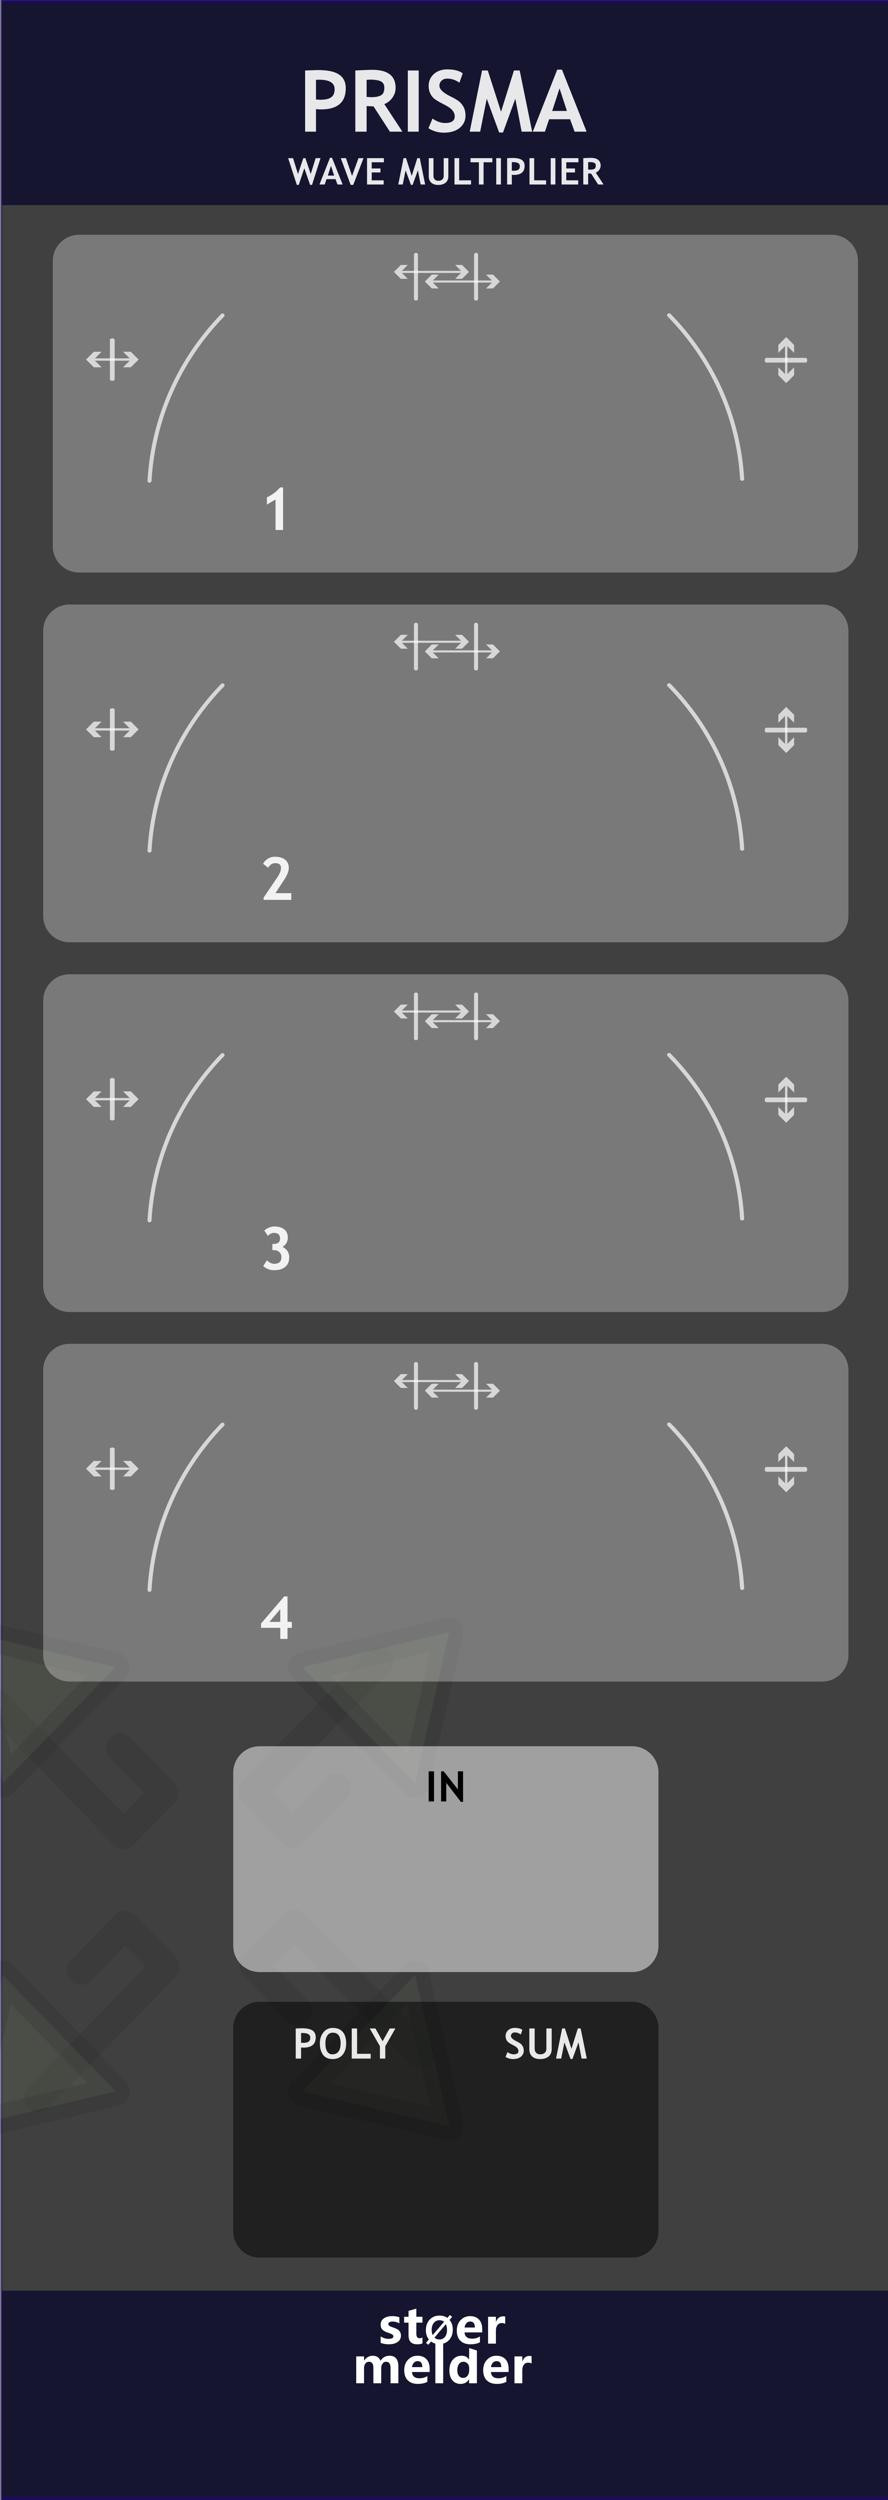 <?xml version="1.0" encoding="UTF-8" standalone="no"?>
<!DOCTYPE svg PUBLIC "-//W3C//DTD SVG 1.1//EN" "http://www.w3.org/Graphics/SVG/1.1/DTD/svg11.dtd">
<svg width="100%" height="100%" viewBox="0 0 135 380" version="1.1" xmlns="http://www.w3.org/2000/svg" xmlns:xlink="http://www.w3.org/1999/xlink" xml:space="preserve" xmlns:serif="http://www.serif.com/" style="fill-rule:evenodd;clip-rule:evenodd;stroke-linecap:round;stroke-linejoin:round;stroke-miterlimit:1.5;">
    <rect x="0" y="0" width="135" height="380" fill="#808080" stroke="none"/>
    <g id="panel" transform="matrix(0.835,0,0,1.043,-781.337,250.623)">
        <g transform="matrix(2.696,0,0,0.959,936.045,-240.235)">
            <rect x="0" y="0" width="60" height="380" style="fill:rgb(64,64,64);"/>
        </g>
        <g transform="matrix(0.956,0,0,1.763,964.769,-852.772)">
            <rect x="-30.034" y="347.456" width="169.102" height="16.91" style="fill:rgb(10,10,44);fill-opacity:0.8;"/>
        </g>
        <g transform="matrix(0.956,0,0,1.82,964.769,-538.829)">
            <rect x="-30.034" y="347.456" width="169.102" height="16.91" style="fill:rgb(10,10,44);fill-opacity:0.8;"/>
        </g>
        <g transform="matrix(7.221,0,0,25.566,666.064,-292.473)">
            <rect x="37.388" y="2.043" width="22.397" height="14.247" style="fill:none;stroke:rgb(32,6,118);stroke-opacity:0.7;stroke-width:0.03px;"/>
        </g>
        <g transform="matrix(0.84,0,0,0.84,184.876,16.211)">
            <g transform="matrix(1.198,0,0,0.959,893.633,-224.914)">
                <g transform="matrix(9,0,0,9,64.006,347.267)">
                    <path d="M0.919,-0L0.762,-0L0.762,-0.308C0.762,-0.391 0.732,-0.432 0.671,-0.432C0.643,-0.432 0.62,-0.42 0.602,-0.395C0.583,-0.369 0.574,-0.339 0.574,-0.303L0.574,-0L0.417,-0L0.417,-0.312C0.417,-0.392 0.387,-0.432 0.327,-0.432C0.298,-0.432 0.274,-0.42 0.256,-0.396C0.238,-0.372 0.229,-0.341 0.229,-0.301L0.229,-0L0.072,-0L0.072,-0.54L0.229,-0.54L0.229,-0.456L0.231,-0.456C0.25,-0.486 0.275,-0.51 0.307,-0.528C0.338,-0.545 0.371,-0.553 0.405,-0.553C0.481,-0.553 0.533,-0.519 0.561,-0.451C0.603,-0.519 0.663,-0.553 0.743,-0.553C0.86,-0.553 0.919,-0.481 0.919,-0.335L0.919,-0Z" style="fill:white;fill-rule:nonzero;"/>
                </g>
                <g transform="matrix(9,0,0,9,72.978,347.267)">
                    <path d="M0.551,-0.226L0.196,-0.226C0.201,-0.142 0.252,-0.1 0.347,-0.1C0.407,-0.1 0.459,-0.115 0.505,-0.144L0.505,-0.028C0.456,-0.001 0.391,0.013 0.312,0.013C0.226,0.013 0.159,-0.011 0.111,-0.06C0.063,-0.108 0.04,-0.176 0.04,-0.262C0.04,-0.348 0.065,-0.419 0.116,-0.472C0.167,-0.526 0.23,-0.553 0.307,-0.553C0.384,-0.553 0.443,-0.53 0.487,-0.484C0.53,-0.437 0.551,-0.374 0.551,-0.292L0.551,-0.226ZM0.404,-0.324C0.404,-0.405 0.372,-0.445 0.306,-0.445C0.279,-0.445 0.255,-0.434 0.234,-0.412C0.214,-0.39 0.201,-0.361 0.195,-0.324L0.404,-0.324Z" style="fill:white;fill-rule:nonzero;"/>
                </g>
                <g transform="matrix(9,0,0,9,78.351,347.267)">
                    <rect x="0.069" y="-0.799" width="0.157" height="0.799" style="fill:white;fill-rule:nonzero;"/>
                </g>
                <g transform="matrix(9,0,0,9,81.149,347.267)">
                    <path d="M0.593,-0L0.436,-0L0.436,-0.076L0.433,-0.076C0.395,-0.017 0.339,0.013 0.264,0.013C0.195,0.013 0.141,-0.011 0.1,-0.06C0.06,-0.108 0.04,-0.174 0.04,-0.258C0.04,-0.346 0.062,-0.418 0.108,-0.472C0.153,-0.526 0.212,-0.553 0.286,-0.553C0.356,-0.553 0.405,-0.528 0.433,-0.477L0.436,-0.477L0.438,-0.707L0.593,-0.658L0.593,-0ZM0.438,-0.306C0.438,-0.342 0.427,-0.372 0.405,-0.396C0.383,-0.42 0.356,-0.432 0.323,-0.432C0.284,-0.432 0.254,-0.417 0.232,-0.386C0.21,-0.356 0.199,-0.315 0.199,-0.263C0.199,-0.213 0.21,-0.175 0.231,-0.148C0.252,-0.121 0.281,-0.108 0.318,-0.108C0.353,-0.108 0.382,-0.122 0.404,-0.15C0.427,-0.179 0.438,-0.215 0.438,-0.261L0.438,-0.306Z" style="fill:white;fill-rule:nonzero;"/>
                </g>
                <g transform="matrix(9,0,0,9,87.265,347.267)">
                    <path d="M0.551,-0.226L0.196,-0.226C0.201,-0.142 0.252,-0.1 0.347,-0.1C0.407,-0.1 0.459,-0.115 0.505,-0.144L0.505,-0.028C0.456,-0.001 0.391,0.013 0.312,0.013C0.226,0.013 0.159,-0.011 0.111,-0.06C0.063,-0.108 0.04,-0.176 0.04,-0.262C0.04,-0.348 0.065,-0.419 0.116,-0.472C0.167,-0.526 0.23,-0.553 0.307,-0.553C0.384,-0.553 0.443,-0.53 0.487,-0.484C0.53,-0.437 0.551,-0.374 0.551,-0.292L0.551,-0.226ZM0.404,-0.324C0.404,-0.405 0.372,-0.445 0.306,-0.445C0.279,-0.445 0.255,-0.434 0.234,-0.412C0.214,-0.39 0.201,-0.361 0.195,-0.324L0.404,-0.324Z" style="fill:white;fill-rule:nonzero;"/>
                </g>
                <g transform="matrix(9,0,0,9,92.639,347.267)">
                    <path d="M0.416,-0.397C0.397,-0.408 0.374,-0.414 0.346,-0.414C0.31,-0.414 0.282,-0.4 0.261,-0.373C0.24,-0.345 0.229,-0.308 0.229,-0.26L0.229,-0L0.072,-0L0.072,-0.54L0.229,-0.54L0.229,-0.438L0.231,-0.438C0.257,-0.512 0.305,-0.549 0.374,-0.549C0.392,-0.549 0.406,-0.547 0.416,-0.543L0.416,-0.397Z" style="fill:white;fill-rule:nonzero;"/>
                </g>
            </g>
            <g transform="matrix(1.198,0,0,0.959,893.495,-231.786)">
                <g transform="matrix(9,0,0,9,68.666,347.267)">
                    <path d="M0.058,-0.145C0.112,-0.112 0.165,-0.096 0.216,-0.096C0.281,-0.096 0.314,-0.113 0.314,-0.148C0.314,-0.173 0.287,-0.193 0.233,-0.21C0.166,-0.231 0.12,-0.254 0.095,-0.28C0.07,-0.305 0.058,-0.34 0.058,-0.383C0.058,-0.436 0.079,-0.478 0.122,-0.508C0.165,-0.538 0.221,-0.553 0.291,-0.553C0.34,-0.553 0.388,-0.546 0.434,-0.531L0.434,-0.407C0.392,-0.432 0.346,-0.444 0.295,-0.444C0.27,-0.444 0.25,-0.44 0.235,-0.431C0.22,-0.422 0.212,-0.41 0.212,-0.396C0.212,-0.371 0.235,-0.351 0.28,-0.335C0.329,-0.319 0.366,-0.304 0.39,-0.291C0.415,-0.278 0.434,-0.26 0.447,-0.238C0.459,-0.216 0.466,-0.191 0.466,-0.163C0.466,-0.107 0.444,-0.064 0.399,-0.033C0.354,-0.002 0.295,0.013 0.22,0.013C0.162,0.013 0.107,0.004 0.058,-0.015L0.058,-0.145Z" style="fill:white;fill-rule:nonzero;"/>
                </g>
                <g transform="matrix(9,0,0,9,73.244,347.267)">
                    <path d="M0.39,-0.006C0.366,0.007 0.33,0.013 0.282,0.013C0.167,0.013 0.11,-0.047 0.11,-0.167L0.11,-0.422L0.021,-0.422L0.021,-0.54L0.11,-0.54L0.11,-0.659L0.267,-0.704L0.267,-0.54L0.39,-0.54L0.39,-0.422L0.267,-0.422L0.267,-0.195C0.267,-0.137 0.289,-0.108 0.335,-0.108C0.353,-0.108 0.371,-0.114 0.39,-0.124L0.39,-0.006Z" style="fill:white;fill-rule:nonzero;"/>
                </g>
                <g transform="matrix(6.6,0,0,6.6,77.105,347.267)">
                    <path d="M0.106,0.032L0.043,-0.021L0.122,-0.115C0.067,-0.183 0.04,-0.268 0.04,-0.368C0.04,-0.487 0.075,-0.584 0.144,-0.658C0.213,-0.732 0.305,-0.769 0.418,-0.769C0.5,-0.769 0.571,-0.748 0.63,-0.706L0.698,-0.785L0.761,-0.733L0.689,-0.65C0.748,-0.581 0.778,-0.493 0.778,-0.384C0.778,-0.266 0.743,-0.17 0.674,-0.097C0.605,-0.023 0.516,0.013 0.406,0.013C0.32,0.013 0.246,-0.011 0.182,-0.059L0.106,0.032ZM0.54,-0.6C0.506,-0.628 0.463,-0.642 0.413,-0.642C0.349,-0.642 0.297,-0.617 0.258,-0.569C0.218,-0.52 0.199,-0.455 0.199,-0.375C0.199,-0.319 0.208,-0.273 0.227,-0.234L0.54,-0.6ZM0.275,-0.165C0.311,-0.131 0.356,-0.114 0.409,-0.114C0.473,-0.114 0.524,-0.137 0.563,-0.184C0.601,-0.231 0.62,-0.294 0.62,-0.374C0.62,-0.435 0.61,-0.488 0.588,-0.533L0.275,-0.165Z" style="fill:white;fill-rule:nonzero;"/>
                </g>
                <g transform="matrix(9,0,0,9,82.605,347.267)">
                    <path d="M0.551,-0.226L0.196,-0.226C0.201,-0.142 0.252,-0.1 0.347,-0.1C0.407,-0.1 0.459,-0.115 0.505,-0.144L0.505,-0.028C0.456,-0.001 0.391,0.013 0.312,0.013C0.226,0.013 0.159,-0.011 0.111,-0.06C0.063,-0.108 0.04,-0.176 0.04,-0.262C0.04,-0.348 0.065,-0.419 0.116,-0.472C0.167,-0.526 0.23,-0.553 0.307,-0.553C0.384,-0.553 0.443,-0.53 0.487,-0.484C0.53,-0.437 0.551,-0.374 0.551,-0.292L0.551,-0.226ZM0.404,-0.324C0.404,-0.405 0.372,-0.445 0.306,-0.445C0.279,-0.445 0.255,-0.434 0.234,-0.412C0.214,-0.39 0.201,-0.361 0.195,-0.324L0.404,-0.324Z" style="fill:white;fill-rule:nonzero;"/>
                </g>
                <g transform="matrix(9,0,0,9,87.979,347.267)">
                    <path d="M0.416,-0.397C0.397,-0.408 0.374,-0.414 0.346,-0.414C0.31,-0.414 0.282,-0.4 0.261,-0.373C0.24,-0.345 0.229,-0.308 0.229,-0.26L0.229,-0L0.072,-0L0.072,-0.54L0.229,-0.54L0.229,-0.438L0.231,-0.438C0.257,-0.512 0.305,-0.549 0.374,-0.549C0.392,-0.549 0.406,-0.547 0.416,-0.543L0.416,-0.397Z" style="fill:white;fill-rule:nonzero;"/>
                </g>
            </g>
        </g>
        <g transform="matrix(0.181,0,0,0.149,927.438,-4.568)">
            <g opacity="0.5">
                <path d="M340.41,225.225C336.761,225.225 333.112,223.832 330.328,221.049L289.678,180.399C287.005,177.724 285.502,174.098 285.502,170.317C285.502,166.536 287.005,162.91 289.678,160.235L417.439,32.472C423.007,26.905 432.036,26.905 437.605,32.472C443.173,38.04 443.173,47.069 437.605,52.638L319.925,170.316L340.41,190.801L374.411,156.8C379.979,151.233 389.006,151.235 394.576,156.8C400.144,162.368 400.144,171.397 394.576,176.966L350.493,221.048C347.709,223.831 344.06,225.225 340.41,225.225Z" style="fill-opacity:0.15;fill-rule:nonzero;"/>
                <path d="M349.852,48.611L497.713,14.275L463.376,162.136L349.852,48.611Z" style="fill:rgb(207,240,158);fill-opacity:0.15;fill-rule:nonzero;"/>
                <path d="M463.378,176.394C459.648,176.394 456.006,174.93 453.294,172.218L339.769,58.693C336.107,55.03 334.719,49.669 336.143,44.69C337.567,39.709 341.58,35.894 346.626,34.722L494.487,0.384C499.282,-0.731 504.313,0.709 507.795,4.191C511.276,7.672 512.716,12.703 511.601,17.499L477.264,165.36C476.092,170.406 472.276,174.42 467.296,175.844C466.004,176.215 464.685,176.394 463.378,176.394ZM378.095,56.69L455.297,133.892L478.647,33.34L378.095,56.69Z" style="fill-opacity:0.15;fill-rule:nonzero;"/>
                <path d="M84.45,483.706C80.801,483.706 77.151,482.313 74.368,479.53C68.8,473.962 68.8,464.933 74.368,459.364L192.048,341.686L171.561,321.2L137.56,355.201C131.993,360.77 122.965,360.768 117.395,355.201C111.827,349.633 111.827,340.604 117.395,335.035L161.479,290.953C167.046,285.386 176.074,285.386 181.644,290.953L222.294,331.603C224.967,334.278 226.47,337.904 226.47,341.685C226.47,345.466 224.967,349.092 222.294,351.767L94.532,479.529C91.749,482.314 88.098,483.706 84.45,483.706Z" style="fill-opacity:0.15;fill-rule:nonzero;"/>
                <path d="M162.119,463.391L14.258,497.728L48.595,349.867L162.119,463.391Z" style="fill:rgb(207,240,158);fill-opacity:0.15;fill-rule:nonzero;"/>
                <path d="M14.258,511.986C10.519,511.986 6.881,510.514 4.176,507.81C0.695,504.329 -0.745,499.298 0.37,494.502L34.706,346.641C35.878,341.595 39.694,337.581 44.674,336.157C49.656,334.734 55.016,336.123 58.677,339.783L172.202,453.308C175.864,456.971 177.252,462.332 175.828,467.311C174.404,472.292 170.391,476.107 165.345,477.279L17.484,511.617C16.414,511.865 15.332,511.986 14.258,511.986ZM56.674,378.112L33.324,478.664L133.876,455.314L56.674,378.112Z" style="fill-opacity:0.15;fill-rule:nonzero;"/>
                <path d="M469.432,441.796C465.782,441.796 462.134,440.403 459.35,437.62L341.671,319.942L321.186,340.426L355.186,374.426C360.754,379.994 360.754,389.023 355.186,394.592C349.618,400.159 340.589,400.159 335.02,394.592L290.938,350.51C288.265,347.835 286.762,344.209 286.762,340.428C286.762,336.647 288.265,333.021 290.938,330.346L331.588,289.696C337.156,284.129 346.185,284.131 351.753,289.696L479.513,417.458C485.081,423.026 485.081,432.055 479.513,437.624C476.73,440.403 473.081,441.796 469.432,441.796Z" style="fill-opacity:0.15;fill-rule:nonzero;"/>
                <path d="M463.376,349.867L497.713,497.728L349.852,463.391L463.376,349.867Z" style="fill:rgb(207,240,158);fill-opacity:0.15;fill-rule:nonzero;"/>
                <path d="M497.713,511.986C496.639,511.986 495.557,511.865 494.488,511.617L346.627,477.281C341.581,476.109 337.568,472.293 336.144,467.313C334.72,462.334 336.108,456.973 339.77,453.31L453.295,339.785C456.958,336.125 462.321,334.737 467.298,336.159C472.279,337.583 476.094,341.596 477.266,346.643L511.39,493.587C511.788,494.899 512.002,496.289 512.002,497.729C512.002,505.561 505.685,511.919 497.867,511.988C497.815,511.986 497.762,511.986 497.713,511.986ZM378.095,455.312L478.647,478.662L455.297,378.11L378.095,455.312Z" style="fill-opacity:0.15;fill-rule:nonzero;"/>
                <path d="M170.299,226.485C166.649,226.485 163.001,225.093 160.217,222.309L32.457,94.55C26.889,88.982 26.889,79.953 32.457,74.384C38.025,68.817 47.054,68.817 52.623,74.384L170.301,192.062L190.786,171.577L156.786,137.577C151.218,132.009 151.218,122.98 156.786,117.411C162.354,111.844 171.383,111.844 176.952,117.411L221.034,161.493C223.707,164.168 225.21,167.794 225.21,171.575C225.21,175.356 223.707,178.982 221.034,181.657L180.384,222.307C177.598,225.092 173.948,226.485 170.299,226.485Z" style="fill-opacity:0.15;fill-rule:nonzero;"/>
                <path d="M48.595,162.136L14.258,14.275L162.119,48.611L48.595,162.136Z" style="fill:rgb(207,240,158);fill-opacity:0.15;fill-rule:nonzero;"/>
                <path d="M48.593,176.394C47.285,176.394 45.967,176.214 44.673,175.844C39.692,174.42 35.877,170.407 34.705,165.36L0.37,17.499C-0.744,12.704 0.695,7.672 4.176,4.191C7.658,0.71 12.69,-0.727 17.484,0.384L165.345,34.72C170.391,35.892 174.404,39.708 175.828,44.688C177.252,49.667 175.864,55.028 172.202,58.691L58.677,172.217C55.966,174.93 52.323,176.394 48.593,176.394ZM33.324,33.34L56.674,133.892L133.876,56.69L33.324,33.34Z" style="fill-opacity:0.15;fill-rule:nonzero;"/>
            </g>
        </g>
        <g transform="matrix(1.198,0,0,0.959,979.076,-221.104)">
            <g transform="matrix(13,0,0,13,9.243,0)">
                <path d="M0.2,-0.263L0.2,-0L0.073,-0L0.073,-0.715C0.158,-0.718 0.207,-0.72 0.222,-0.72C0.335,-0.72 0.417,-0.703 0.469,-0.668C0.522,-0.634 0.548,-0.579 0.548,-0.506C0.548,-0.342 0.451,-0.26 0.258,-0.26C0.243,-0.26 0.224,-0.261 0.2,-0.263ZM0.2,-0.605L0.2,-0.376C0.222,-0.374 0.239,-0.373 0.251,-0.373C0.309,-0.373 0.351,-0.382 0.378,-0.402C0.405,-0.421 0.418,-0.452 0.418,-0.496C0.418,-0.57 0.358,-0.607 0.239,-0.607C0.225,-0.607 0.213,-0.607 0.2,-0.605Z" style="fill:white;fill-opacity:0.9;fill-rule:nonzero;"/>
            </g>
            <g transform="matrix(13,0,0,13,16.873,0)">
                <path d="M0.477,-0L0.286,-0.295C0.266,-0.296 0.24,-0.297 0.205,-0.299L0.205,-0L0.073,-0L0.073,-0.715C0.08,-0.715 0.108,-0.717 0.156,-0.719C0.204,-0.721 0.242,-0.723 0.271,-0.723C0.453,-0.723 0.544,-0.652 0.544,-0.512C0.544,-0.469 0.531,-0.431 0.506,-0.396C0.481,-0.361 0.45,-0.337 0.412,-0.322L0.623,-0L0.477,-0ZM0.205,-0.605L0.205,-0.406C0.229,-0.404 0.246,-0.403 0.259,-0.403C0.312,-0.403 0.351,-0.411 0.375,-0.426C0.4,-0.441 0.412,-0.47 0.412,-0.513C0.412,-0.548 0.399,-0.573 0.373,-0.587C0.346,-0.601 0.305,-0.608 0.248,-0.608C0.234,-0.608 0.22,-0.607 0.205,-0.605Z" style="fill:white;fill-opacity:0.9;fill-rule:nonzero;"/>
            </g>
            <g transform="matrix(13,0,0,13,24.814,0)">
                <rect x="0.076" y="-0.715" width="0.127" height="0.715" style="fill:white;fill-opacity:0.9;fill-rule:nonzero;"/>
            </g>
            <g transform="matrix(13,0,0,13,28.432,0)">
                <path d="M0.039,-0.04L0.086,-0.153C0.136,-0.118 0.185,-0.101 0.234,-0.101C0.308,-0.101 0.346,-0.127 0.346,-0.179C0.346,-0.203 0.337,-0.226 0.319,-0.249C0.302,-0.271 0.266,-0.295 0.211,-0.323C0.156,-0.351 0.119,-0.373 0.1,-0.391C0.081,-0.409 0.066,-0.43 0.056,-0.454C0.046,-0.479 0.041,-0.506 0.041,-0.535C0.041,-0.59 0.061,-0.636 0.101,-0.673C0.142,-0.709 0.194,-0.728 0.257,-0.728C0.34,-0.728 0.401,-0.712 0.439,-0.681L0.401,-0.572C0.356,-0.604 0.309,-0.62 0.26,-0.62C0.23,-0.62 0.208,-0.612 0.192,-0.596C0.176,-0.581 0.167,-0.561 0.167,-0.536C0.167,-0.495 0.213,-0.452 0.304,-0.408C0.352,-0.385 0.386,-0.363 0.407,-0.344C0.428,-0.324 0.444,-0.301 0.456,-0.275C0.467,-0.248 0.472,-0.219 0.472,-0.187C0.472,-0.129 0.449,-0.081 0.404,-0.044C0.358,-0.007 0.297,0.012 0.22,0.012C0.153,0.012 0.093,-0.005 0.039,-0.04Z" style="fill:white;fill-opacity:0.9;fill-rule:nonzero;"/>
            </g>
            <g transform="matrix(13,0,0,13,35.078,0)">
                <path d="M0.74,0L0.617,0L0.543,-0.385L0.399,0.01L0.354,0.01L0.209,-0.385L0.132,0L0.01,0L0.154,-0.715L0.221,-0.715L0.376,-0.233L0.527,-0.715L0.594,-0.715L0.74,0Z" style="fill:white;fill-opacity:0.9;fill-rule:nonzero;"/>
            </g>
            <g transform="matrix(13,0,0,13,44.765,0)">
                <path d="M0.491,-0L0.438,-0.145L0.193,-0.145L0.144,-0L0.002,-0L0.288,-0.725L0.343,-0.725L0.631,-0L0.491,-0ZM0.315,-0.506L0.229,-0.242L0.401,-0.242L0.315,-0.506Z" style="fill:white;fill-opacity:0.9;fill-rule:nonzero;"/>
            </g>
        </g>
        <g transform="matrix(1.198,0,0,0.959,931.732,-264.571)">
            <g transform="matrix(5.6,0,0,5.6,47.12,53.356)">
                <path d="M0.65,0.01L0.598,0.01L0.441,-0.441L0.29,0.01L0.237,0.01L0.002,-0.715L0.135,-0.715L0.269,-0.284L0.414,-0.715L0.47,-0.715L0.615,-0.284L0.749,-0.715L0.881,-0.715L0.65,0.01Z" style="fill:white;fill-opacity:0.9;fill-rule:nonzero;"/>
            </g>
            <g transform="matrix(5.6,0,0,5.6,51.878,53.356)">
                <path d="M0.491,-0L0.438,-0.145L0.193,-0.145L0.144,-0L0.002,-0L0.288,-0.725L0.343,-0.725L0.631,-0L0.491,-0ZM0.315,-0.506L0.229,-0.242L0.401,-0.242L0.315,-0.506Z" style="fill:white;fill-opacity:0.9;fill-rule:nonzero;"/>
            </g>
            <g transform="matrix(5.6,0,0,5.6,55.121,53.356)">
                <path d="M0.34,0.01L0.27,0.01L0.002,-0.715L0.142,-0.715L0.308,-0.232L0.482,-0.715L0.619,-0.715L0.34,0.01Z" style="fill:white;fill-opacity:0.9;fill-rule:nonzero;"/>
            </g>
            <g transform="matrix(5.6,0,0,5.6,58.713,53.356)">
                <path d="M0.2,-0.603L0.2,-0.435L0.437,-0.435L0.437,-0.327L0.2,-0.327L0.2,-0.113L0.524,-0.113L0.524,-0L0.073,-0L0.073,-0.715L0.53,-0.715L0.53,-0.603L0.2,-0.603Z" style="fill:white;fill-opacity:0.9;fill-rule:nonzero;"/>
            </g>
            <g transform="matrix(5.6,0,0,5.6,63.81,53.356)">
                <path d="M0.74,0L0.617,0L0.543,-0.385L0.399,0.01L0.354,0.01L0.209,-0.385L0.132,0L0.01,0L0.154,-0.715L0.221,-0.715L0.376,-0.233L0.527,-0.715L0.594,-0.715L0.74,0Z" style="fill:white;fill-opacity:0.9;fill-rule:nonzero;"/>
            </g>
            <g transform="matrix(5.6,0,0,5.6,68.095,53.356)">
                <path d="M0.073,-0.715L0.2,-0.715L0.2,-0.23C0.2,-0.192 0.212,-0.161 0.235,-0.137C0.259,-0.113 0.291,-0.101 0.332,-0.101C0.378,-0.101 0.414,-0.112 0.439,-0.136C0.465,-0.16 0.478,-0.192 0.478,-0.233L0.478,-0.715L0.604,-0.715L0.604,-0.223C0.604,-0.15 0.58,-0.092 0.531,-0.05C0.481,-0.009 0.415,0.012 0.333,0.012C0.25,0.012 0.186,-0.008 0.141,-0.049C0.096,-0.09 0.073,-0.148 0.073,-0.224L0.073,-0.715Z" style="fill:white;fill-opacity:0.9;fill-rule:nonzero;"/>
            </g>
            <g transform="matrix(5.6,0,0,5.6,72.002,53.356)">
                <path d="M0.073,-0L0.073,-0.715L0.2,-0.715L0.2,-0.113L0.523,-0.113L0.523,-0L0.073,-0Z" style="fill:white;fill-opacity:0.9;fill-rule:nonzero;"/>
            </g>
            <g transform="matrix(5.6,0,0,5.6,74.794,53.356)">
                <path d="M0.364,-0.603L0.364,-0L0.237,-0L0.237,-0.603L0.01,-0.603L0.01,-0.715L0.602,-0.715L0.602,-0.603L0.364,-0.603Z" style="fill:white;fill-opacity:0.9;fill-rule:nonzero;"/>
            </g>
            <g transform="matrix(5.6,0,0,5.6,78.332,53.356)">
                <rect x="0.076" y="-0.715" width="0.127" height="0.715" style="fill:white;fill-opacity:0.9;fill-rule:nonzero;"/>
            </g>
            <g transform="matrix(5.6,0,0,5.6,80.002,53.356)">
                <path d="M0.2,-0.263L0.2,-0L0.073,-0L0.073,-0.715C0.158,-0.718 0.207,-0.72 0.222,-0.72C0.335,-0.72 0.417,-0.703 0.469,-0.668C0.522,-0.634 0.548,-0.579 0.548,-0.506C0.548,-0.342 0.451,-0.26 0.258,-0.26C0.243,-0.26 0.224,-0.261 0.2,-0.263ZM0.2,-0.605L0.2,-0.376C0.222,-0.374 0.239,-0.373 0.251,-0.373C0.309,-0.373 0.351,-0.382 0.378,-0.402C0.405,-0.421 0.418,-0.452 0.418,-0.496C0.418,-0.57 0.358,-0.607 0.239,-0.607C0.225,-0.607 0.213,-0.607 0.2,-0.605Z" style="fill:white;fill-opacity:0.9;fill-rule:nonzero;"/>
            </g>
            <g transform="matrix(5.6,0,0,5.6,83.401,53.356)">
                <path d="M0.073,-0L0.073,-0.715L0.2,-0.715L0.2,-0.113L0.523,-0.113L0.523,-0L0.073,-0Z" style="fill:white;fill-opacity:0.9;fill-rule:nonzero;"/>
            </g>
            <g transform="matrix(5.6,0,0,5.6,86.609,53.356)">
                <rect x="0.076" y="-0.715" width="0.127" height="0.715" style="fill:white;fill-opacity:0.9;fill-rule:nonzero;"/>
            </g>
            <g transform="matrix(5.6,0,0,5.6,88.279,53.356)">
                <path d="M0.2,-0.603L0.2,-0.435L0.437,-0.435L0.437,-0.327L0.2,-0.327L0.2,-0.113L0.524,-0.113L0.524,-0L0.073,-0L0.073,-0.715L0.53,-0.715L0.53,-0.603L0.2,-0.603Z" style="fill:white;fill-opacity:0.9;fill-rule:nonzero;"/>
            </g>
            <g transform="matrix(5.6,0,0,5.6,91.577,53.356)">
                <path d="M0.477,-0L0.286,-0.295C0.266,-0.296 0.24,-0.297 0.205,-0.299L0.205,-0L0.073,-0L0.073,-0.715C0.08,-0.715 0.108,-0.717 0.156,-0.719C0.204,-0.721 0.242,-0.723 0.271,-0.723C0.453,-0.723 0.544,-0.652 0.544,-0.512C0.544,-0.469 0.531,-0.431 0.506,-0.396C0.481,-0.361 0.45,-0.337 0.412,-0.322L0.623,-0L0.477,-0ZM0.205,-0.605L0.205,-0.406C0.229,-0.404 0.246,-0.403 0.259,-0.403C0.312,-0.403 0.351,-0.411 0.375,-0.426C0.4,-0.441 0.412,-0.47 0.412,-0.513C0.412,-0.548 0.399,-0.573 0.373,-0.587C0.346,-0.601 0.305,-0.608 0.248,-0.608C0.234,-0.608 0.22,-0.607 0.205,-0.605Z" style="fill:white;fill-opacity:0.9;fill-rule:nonzero;"/>
            </g>
        </g>
        <g transform="matrix(1.138,0,0,1.392,972.388,-27.806)">
            <path d="M73.138,59.677C73.138,58.158 71.251,56.924 68.927,56.924L9.318,56.924C6.994,56.924 5.107,58.158 5.107,59.677L5.107,80.95C5.107,82.47 6.994,83.704 9.318,83.704L68.927,83.704C71.251,83.704 73.138,82.47 73.138,80.95L73.138,59.677Z" style="fill-opacity:0.5;"/>
        </g>
        <g transform="matrix(1.198,0,0,0.959,985.639,9.945)">
            <g transform="matrix(6.4,0,0,6.4,34.92,51.892)">
                <path d="M0.039,-0.04L0.086,-0.153C0.136,-0.118 0.185,-0.101 0.234,-0.101C0.308,-0.101 0.346,-0.127 0.346,-0.179C0.346,-0.203 0.337,-0.226 0.319,-0.249C0.302,-0.271 0.266,-0.295 0.211,-0.323C0.156,-0.351 0.119,-0.373 0.1,-0.391C0.081,-0.409 0.066,-0.43 0.056,-0.454C0.046,-0.479 0.041,-0.506 0.041,-0.535C0.041,-0.59 0.061,-0.636 0.101,-0.673C0.142,-0.709 0.194,-0.728 0.257,-0.728C0.34,-0.728 0.401,-0.712 0.439,-0.681L0.401,-0.572C0.356,-0.604 0.309,-0.62 0.26,-0.62C0.23,-0.62 0.208,-0.612 0.192,-0.596C0.176,-0.581 0.167,-0.561 0.167,-0.536C0.167,-0.495 0.213,-0.452 0.304,-0.408C0.352,-0.385 0.386,-0.363 0.407,-0.344C0.428,-0.324 0.444,-0.301 0.456,-0.275C0.467,-0.248 0.472,-0.219 0.472,-0.187C0.472,-0.129 0.449,-0.081 0.404,-0.044C0.358,-0.007 0.297,0.012 0.22,0.012C0.153,0.012 0.093,-0.005 0.039,-0.04Z" style="fill:white;fill-opacity:0.9;fill-rule:nonzero;"/>
            </g>
            <g transform="matrix(6.4,0,0,6.4,38.32,51.892)">
                <path d="M0.073,-0.715L0.2,-0.715L0.2,-0.23C0.2,-0.192 0.212,-0.161 0.235,-0.137C0.259,-0.113 0.291,-0.101 0.332,-0.101C0.378,-0.101 0.414,-0.112 0.439,-0.136C0.465,-0.16 0.478,-0.192 0.478,-0.233L0.478,-0.715L0.604,-0.715L0.604,-0.223C0.604,-0.15 0.58,-0.092 0.531,-0.05C0.481,-0.009 0.415,0.012 0.333,0.012C0.25,0.012 0.186,-0.008 0.141,-0.049C0.096,-0.09 0.073,-0.148 0.073,-0.224L0.073,-0.715Z" style="fill:white;fill-opacity:0.9;fill-rule:nonzero;"/>
            </g>
            <g transform="matrix(6.4,0,0,6.4,42.785,51.892)">
                <path d="M0.74,0L0.617,0L0.543,-0.385L0.399,0.01L0.354,0.01L0.209,-0.385L0.132,0L0.01,0L0.154,-0.715L0.221,-0.715L0.376,-0.233L0.527,-0.715L0.594,-0.715L0.74,0Z" style="fill:white;fill-opacity:0.9;fill-rule:nonzero;"/>
            </g>
        </g>
        <g transform="matrix(1.198,0,0,0.959,948.489,9.947)">
            <g transform="matrix(6.4,0,0,6.4,33.829,51.892)">
                <path d="M0.2,-0.263L0.2,-0L0.073,-0L0.073,-0.715C0.158,-0.718 0.207,-0.72 0.222,-0.72C0.335,-0.72 0.417,-0.703 0.469,-0.668C0.522,-0.634 0.548,-0.579 0.548,-0.506C0.548,-0.342 0.451,-0.26 0.258,-0.26C0.243,-0.26 0.224,-0.261 0.2,-0.263ZM0.2,-0.605L0.2,-0.376C0.222,-0.374 0.239,-0.373 0.251,-0.373C0.309,-0.373 0.351,-0.382 0.378,-0.402C0.405,-0.421 0.418,-0.452 0.418,-0.496C0.418,-0.57 0.358,-0.607 0.239,-0.607C0.225,-0.607 0.213,-0.607 0.2,-0.605Z" style="fill:white;fill-opacity:0.9;fill-rule:nonzero;"/>
            </g>
            <g transform="matrix(6.4,0,0,6.4,37.713,51.892)">
                <path d="M0.039,-0.364C0.039,-0.466 0.067,-0.552 0.123,-0.622C0.179,-0.693 0.253,-0.728 0.347,-0.728C0.45,-0.728 0.528,-0.696 0.583,-0.632C0.637,-0.569 0.664,-0.479 0.664,-0.364C0.664,-0.249 0.636,-0.157 0.579,-0.089C0.522,-0.022 0.441,0.012 0.337,0.012C0.241,0.012 0.167,-0.021 0.116,-0.088C0.065,-0.155 0.039,-0.247 0.039,-0.364ZM0.171,-0.364C0.171,-0.28 0.185,-0.215 0.213,-0.169C0.242,-0.124 0.283,-0.101 0.337,-0.101C0.4,-0.101 0.449,-0.123 0.482,-0.168C0.516,-0.213 0.532,-0.278 0.532,-0.364C0.532,-0.531 0.47,-0.615 0.347,-0.615C0.29,-0.615 0.247,-0.593 0.216,-0.547C0.186,-0.502 0.171,-0.441 0.171,-0.364Z" style="fill:white;fill-opacity:0.9;fill-rule:nonzero;"/>
            </g>
            <g transform="matrix(6.4,0,0,6.4,42.341,51.892)">
                <path d="M0.073,-0L0.073,-0.715L0.2,-0.715L0.2,-0.113L0.523,-0.113L0.523,-0L0.073,-0Z" style="fill:white;fill-opacity:0.9;fill-rule:nonzero;"/>
            </g>
            <g transform="matrix(6.4,0,0,6.4,45.531,51.892)">
                <path d="M0.371,-0.293L0.371,-0L0.244,-0L0.244,-0.293L0.002,-0.715L0.137,-0.715L0.307,-0.41L0.477,-0.715L0.611,-0.715L0.371,-0.293Z" style="fill:white;fill-opacity:0.9;fill-rule:nonzero;"/>
            </g>
        </g>
        <g transform="matrix(1.138,0,0,1.229,972.388,-55.766)">
            <path d="M73.138,60.043C73.138,58.322 71.251,56.924 68.927,56.924L9.318,56.924C6.994,56.924 5.107,58.322 5.107,60.043L5.107,80.584C5.107,82.306 6.994,83.704 9.318,83.704L68.927,83.704C71.251,83.704 73.138,82.306 73.138,80.584L73.138,60.043Z" style="fill:white;fill-opacity:0.5;"/>
        </g>
        <g transform="matrix(-2.155,-2.11145e-16,2.81319e-16,-1.838,1101.21,55.543)">
            <path d="M73.138,59.01C73.138,57.858 72.141,56.924 70.914,56.924L7.331,56.924C6.103,56.924 5.107,57.858 5.107,59.01L5.107,81.618C5.107,82.769 6.103,83.704 7.331,83.704L70.914,83.704C72.141,83.704 73.138,82.769 73.138,81.618L73.138,59.01Z" style="fill:white;fill-opacity:0.3;"/>
        </g>
        <g transform="matrix(-2.155,-2.11145e-16,2.81319e-16,-1.838,1101.21,1.657)">
            <path d="M73.138,59.01C73.138,57.858 72.141,56.924 70.914,56.924L7.331,56.924C6.103,56.924 5.107,57.858 5.107,59.01L5.107,81.618C5.107,82.769 6.103,83.704 7.331,83.704L70.914,83.704C72.141,83.704 73.138,82.769 73.138,81.618L73.138,59.01Z" style="fill:white;fill-opacity:0.3;"/>
        </g>
        <g transform="matrix(2.155,-2.36301e-32,0,1.838,934.336,-310.703)">
            <path d="M73.138,59.01C73.138,57.858 72.141,56.924 70.914,56.924L7.331,56.924C6.103,56.924 5.107,57.858 5.107,59.01L5.107,81.618C5.107,82.769 6.103,83.704 7.331,83.704L70.914,83.704C72.141,83.704 73.138,82.769 73.138,81.618L73.138,59.01Z" style="fill:white;fill-opacity:0.3;"/>
        </g>
        <g transform="matrix(-2.155,-2.11145e-16,2.81319e-16,-1.838,1101.21,109.394)">
            <path d="M73.138,59.01C73.138,57.858 72.141,56.924 70.914,56.924L7.331,56.924C6.103,56.924 5.107,57.858 5.107,59.01L5.107,81.618C5.107,82.769 6.103,83.704 7.331,83.704L70.914,83.704C72.141,83.704 73.138,82.769 73.138,81.618L73.138,59.01Z" style="fill:white;fill-opacity:0.3;"/>
        </g>
        <g transform="matrix(1.198,0,0,0.959,967.498,-27.527)">
            <g transform="matrix(6.4,0,0,6.4,38.147,51.892)">
                <rect x="0.076" y="-0.715" width="0.127" height="0.715" style="fill-rule:nonzero;"/>
            </g>
            <g transform="matrix(6.4,0,0,6.4,40.056,51.892)">
                <path d="M0.542,0.01L0.195,-0.443L0.195,0L0.073,0L0.073,-0.715L0.134,-0.715L0.472,-0.284L0.472,-0.715L0.594,-0.715L0.594,0.01L0.542,0.01Z" style="fill-rule:nonzero;"/>
            </g>
        </g>
        <g transform="matrix(1.198,0,0,0.959,936.66,-212.82)">
            <g transform="matrix(9,0,0,9,38.6,51.892)">
                <path d="M0.278,-0L0.278,-0.516L0.132,-0.428L0.132,-0.55C0.226,-0.596 0.3,-0.652 0.354,-0.718L0.405,-0.718L0.405,-0L0.278,-0Z" style="fill:white;fill-opacity:0.9;fill-rule:nonzero;"/>
            </g>
        </g>
        <g transform="matrix(1.198,0,0,0.959,936.66,-158.917)">
            <g transform="matrix(9,0,0,9,38.6,51.892)">
                <path d="M0.076,-0L0.076,-0.037L0.302,-0.371C0.347,-0.437 0.37,-0.493 0.37,-0.539C0.37,-0.593 0.338,-0.62 0.273,-0.62C0.223,-0.62 0.184,-0.594 0.153,-0.542L0.068,-0.609C0.085,-0.643 0.111,-0.671 0.148,-0.694C0.184,-0.717 0.224,-0.728 0.268,-0.728C0.341,-0.728 0.399,-0.711 0.44,-0.678C0.481,-0.645 0.502,-0.598 0.502,-0.539C0.502,-0.485 0.475,-0.417 0.422,-0.336L0.276,-0.113L0.544,-0.113L0.544,-0L0.076,-0Z" style="fill:white;fill-opacity:0.9;fill-rule:nonzero;"/>
            </g>
        </g>
        <g transform="matrix(1.198,0,0,0.959,936.66,-105.031)">
            <g transform="matrix(9,0,0,9,38.6,51.892)">
                <path d="M0.07,-0.06L0.133,-0.158C0.171,-0.118 0.212,-0.098 0.256,-0.098C0.337,-0.098 0.377,-0.136 0.377,-0.212C0.377,-0.246 0.366,-0.274 0.342,-0.296C0.319,-0.318 0.287,-0.329 0.248,-0.329L0.225,-0.329L0.225,-0.433L0.244,-0.433C0.317,-0.433 0.354,-0.464 0.354,-0.524C0.354,-0.588 0.319,-0.62 0.251,-0.62C0.216,-0.62 0.182,-0.604 0.149,-0.57L0.089,-0.658C0.105,-0.677 0.129,-0.693 0.161,-0.707C0.194,-0.721 0.226,-0.728 0.259,-0.728C0.33,-0.728 0.386,-0.712 0.426,-0.679C0.465,-0.647 0.485,-0.601 0.485,-0.542C0.485,-0.473 0.455,-0.42 0.396,-0.383C0.471,-0.347 0.509,-0.287 0.509,-0.205C0.509,-0.137 0.487,-0.084 0.442,-0.046C0.397,-0.009 0.334,0.01 0.255,0.01C0.183,0.01 0.121,-0.014 0.07,-0.06Z" style="fill:white;fill-opacity:0.9;fill-rule:nonzero;"/>
            </g>
        </g>
        <g transform="matrix(1.198,0,0,0.959,936.66,-51.209)">
            <g transform="matrix(9,0,0,9,38.6,51.892)">
                <path d="M0.48,-0.187L0.48,-0L0.358,-0L0.358,-0.187L0.033,-0.187L0.033,-0.26L0.425,-0.718L0.48,-0.718L0.48,-0.288L0.553,-0.288L0.553,-0.187L0.48,-0.187ZM0.358,-0.502L0.175,-0.288L0.358,-0.288L0.358,-0.502Z" style="fill:white;fill-opacity:0.9;fill-rule:nonzero;"/>
            </g>
        </g>
        <g transform="matrix(1.41,0,0,1.051,949.023,-254.072)">
            <path d="M76.974,56.821C82.42,62.783 85.923,70.728 86.404,79.521" style="fill:none;stroke:white;stroke-opacity:0.7;stroke-width:0.53px;stroke-linejoin:miter;stroke-miterlimit:1;"/>
        </g>
        <g transform="matrix(1.41,0,0,1.062,936.732,-254.672)">
            <path d="M18.596,79.521C19.076,70.728 22.58,62.782 28.026,56.821" style="fill:none;stroke:white;stroke-opacity:0.7;stroke-width:0.52px;stroke-linejoin:miter;stroke-miterlimit:1;"/>
        </g>
        <g transform="matrix(1,0,0,1,-13.406,-2.984)">
            <g transform="matrix(0.167,0,0,0.765,963.314,-284.97)">
                <path d="M18.664,131.018L25.854,132.275L17.395,132.275L8.936,130.796L17.395,129.316L25.854,129.316L18.664,130.574L56.514,130.574L49.324,129.316L57.783,129.316L66.241,130.796L57.783,132.275L49.324,132.275L56.514,131.018L18.664,131.018Z" style="fill:white;fill-opacity:0.7;"/>
            </g>
            <g transform="matrix(1.546,0,0,0.769,894.824,-223.444)">
                <path d="M48.356,46.378L48.356,53.86" style="fill:none;stroke:white;stroke-opacity:0.7;stroke-width:0.56px;stroke-linejoin:miter;stroke-miterlimit:1;"/>
            </g>
        </g>
        <g transform="matrix(0.716,0,0,0.716,288.604,-62.837)">
            <g transform="matrix(1.291,0,0,1.246,-294.577,47.085)">
                <g transform="matrix(0.258,0,0,0.765,1003.55,-292.342)">
                    <path d="M15.017,131.018L19.511,132.275L14.224,132.275L8.936,130.796L14.224,129.316L19.511,129.316L15.017,130.574L60.161,130.574L55.666,129.316L60.954,129.316L66.241,130.796L60.954,132.275L55.666,132.275L60.161,131.018L15.017,131.018Z" style="fill:white;fill-opacity:0.7;"/>
                </g>
                <g transform="matrix(0.258,0,0,0.765,1009.64,-290.767)">
                    <path d="M15.017,131.018L19.511,132.275L14.224,132.275L8.936,130.796L14.224,129.316L19.511,129.316L15.017,130.574L60.161,130.574L55.666,129.316L60.954,129.316L66.241,130.796L60.954,132.275L55.666,132.275L60.161,131.018L15.017,131.018Z" style="fill:white;fill-opacity:0.7;"/>
                </g>
            </g>
            <g>
                <g transform="matrix(1.546,0,0,1.194,934.826,-251.359)">
                    <path d="M48.356,46.378L48.356,53.86" style="fill:none;stroke:white;stroke-opacity:0.7;stroke-width:0.66px;stroke-linejoin:miter;stroke-miterlimit:1;"/>
                </g>
                <g transform="matrix(1.546,0,0,1.194,950.109,-251.359)">
                    <path d="M48.356,46.378L48.356,53.86" style="fill:none;stroke:white;stroke-opacity:0.7;stroke-width:0.66px;stroke-linejoin:miter;stroke-miterlimit:1;"/>
                </g>
            </g>
        </g>
        <g transform="matrix(1,0,0,1,13.399,-2.888)">
            <g transform="matrix(8.96073e-18,0.117,-0.971,4.75966e-17,1192.48,-189.323)">
                <path d="M20.233,131.018L28.584,132.275L18.76,132.275L8.936,130.796L18.76,129.316L28.584,129.316L20.233,130.574L54.944,130.574L46.594,129.316L56.418,129.316L66.241,130.796L56.418,132.275L46.594,132.275L54.944,131.018L20.233,131.018Z" style="fill:white;fill-opacity:0.7;"/>
            </g>
            <g transform="matrix(9.46869e-17,-1.237,0.961,4.70649e-17,1017.27,-125.091)">
                <path d="M48.356,46.378L48.356,53.86" style="fill:none;stroke:white;stroke-opacity:0.7;stroke-width:0.56px;stroke-linejoin:miter;stroke-miterlimit:1;"/>
            </g>
        </g>
        <g transform="matrix(1.41,0,0,1.051,949.023,-200.169)">
            <path d="M76.974,56.821C82.42,62.783 85.923,70.728 86.404,79.521" style="fill:none;stroke:white;stroke-opacity:0.7;stroke-width:0.53px;stroke-linejoin:miter;stroke-miterlimit:1;"/>
        </g>
        <g transform="matrix(1.41,0,0,1.062,936.732,-200.769)">
            <path d="M18.596,79.521C19.076,70.728 22.58,62.782 28.026,56.821" style="fill:none;stroke:white;stroke-opacity:0.7;stroke-width:0.52px;stroke-linejoin:miter;stroke-miterlimit:1;"/>
        </g>
        <g transform="matrix(1,0,0,1,-13.406,50.919)">
            <g transform="matrix(0.167,0,0,0.765,963.314,-284.97)">
                <path d="M18.664,131.018L25.854,132.275L17.395,132.275L8.936,130.796L17.395,129.316L25.854,129.316L18.664,130.574L56.514,130.574L49.324,129.316L57.783,129.316L66.241,130.796L57.783,132.275L49.324,132.275L56.514,131.018L18.664,131.018Z" style="fill:white;fill-opacity:0.7;"/>
            </g>
            <g transform="matrix(1.546,0,0,0.769,894.824,-223.444)">
                <path d="M48.356,46.378L48.356,53.86" style="fill:none;stroke:white;stroke-opacity:0.7;stroke-width:0.56px;stroke-linejoin:miter;stroke-miterlimit:1;"/>
            </g>
        </g>
        <g transform="matrix(0.716,0,0,0.716,288.604,-8.934)">
            <g transform="matrix(1.291,0,0,1.246,-294.577,47.085)">
                <g transform="matrix(0.258,0,0,0.765,1003.55,-292.342)">
                    <path d="M15.017,131.018L19.511,132.275L14.224,132.275L8.936,130.796L14.224,129.316L19.511,129.316L15.017,130.574L60.161,130.574L55.666,129.316L60.954,129.316L66.241,130.796L60.954,132.275L55.666,132.275L60.161,131.018L15.017,131.018Z" style="fill:white;fill-opacity:0.7;"/>
                </g>
                <g transform="matrix(0.258,0,0,0.765,1009.64,-290.767)">
                    <path d="M15.017,131.018L19.511,132.275L14.224,132.275L8.936,130.796L14.224,129.316L19.511,129.316L15.017,130.574L60.161,130.574L55.666,129.316L60.954,129.316L66.241,130.796L60.954,132.275L55.666,132.275L60.161,131.018L15.017,131.018Z" style="fill:white;fill-opacity:0.7;"/>
                </g>
            </g>
            <g>
                <g transform="matrix(1.546,0,0,1.194,934.826,-251.359)">
                    <path d="M48.356,46.378L48.356,53.86" style="fill:none;stroke:white;stroke-opacity:0.7;stroke-width:0.66px;stroke-linejoin:miter;stroke-miterlimit:1;"/>
                </g>
                <g transform="matrix(1.546,0,0,1.194,950.109,-251.359)">
                    <path d="M48.356,46.378L48.356,53.86" style="fill:none;stroke:white;stroke-opacity:0.7;stroke-width:0.66px;stroke-linejoin:miter;stroke-miterlimit:1;"/>
                </g>
            </g>
        </g>
        <g transform="matrix(1,0,0,1,13.399,51.015)">
            <g transform="matrix(8.96073e-18,0.117,-0.971,4.75966e-17,1192.48,-189.323)">
                <path d="M20.233,131.018L28.584,132.275L18.76,132.275L8.936,130.796L18.76,129.316L28.584,129.316L20.233,130.574L54.944,130.574L46.594,129.316L56.418,129.316L66.241,130.796L56.418,132.275L46.594,132.275L54.944,131.018L20.233,131.018Z" style="fill:white;fill-opacity:0.7;"/>
            </g>
            <g transform="matrix(9.46869e-17,-1.237,0.961,4.70649e-17,1017.27,-125.091)">
                <path d="M48.356,46.378L48.356,53.86" style="fill:none;stroke:white;stroke-opacity:0.7;stroke-width:0.56px;stroke-linejoin:miter;stroke-miterlimit:1;"/>
            </g>
        </g>
        <g transform="matrix(1.41,0,0,1.051,949.023,-146.283)">
            <path d="M76.974,56.821C82.42,62.783 85.923,70.728 86.404,79.521" style="fill:none;stroke:white;stroke-opacity:0.7;stroke-width:0.53px;stroke-linejoin:miter;stroke-miterlimit:1;"/>
        </g>
        <g transform="matrix(1.41,0,0,1.062,936.732,-146.883)">
            <path d="M18.596,79.521C19.076,70.728 22.58,62.782 28.026,56.821" style="fill:none;stroke:white;stroke-opacity:0.7;stroke-width:0.52px;stroke-linejoin:miter;stroke-miterlimit:1;"/>
        </g>
        <g transform="matrix(1,0,0,1,-13.406,104.805)">
            <g transform="matrix(0.167,0,0,0.765,963.314,-284.97)">
                <path d="M18.664,131.018L25.854,132.275L17.395,132.275L8.936,130.796L17.395,129.316L25.854,129.316L18.664,130.574L56.514,130.574L49.324,129.316L57.783,129.316L66.241,130.796L57.783,132.275L49.324,132.275L56.514,131.018L18.664,131.018Z" style="fill:white;fill-opacity:0.7;"/>
            </g>
            <g transform="matrix(1.546,0,0,0.769,894.824,-223.444)">
                <path d="M48.356,46.378L48.356,53.86" style="fill:none;stroke:white;stroke-opacity:0.7;stroke-width:0.56px;stroke-linejoin:miter;stroke-miterlimit:1;"/>
            </g>
        </g>
        <g transform="matrix(0.716,0,0,0.716,288.604,44.952)">
            <g transform="matrix(1.291,0,0,1.246,-294.577,47.085)">
                <g transform="matrix(0.258,0,0,0.765,1003.55,-292.342)">
                    <path d="M15.017,131.018L19.511,132.275L14.224,132.275L8.936,130.796L14.224,129.316L19.511,129.316L15.017,130.574L60.161,130.574L55.666,129.316L60.954,129.316L66.241,130.796L60.954,132.275L55.666,132.275L60.161,131.018L15.017,131.018Z" style="fill:white;fill-opacity:0.7;"/>
                </g>
                <g transform="matrix(0.258,0,0,0.765,1009.64,-290.767)">
                    <path d="M15.017,131.018L19.511,132.275L14.224,132.275L8.936,130.796L14.224,129.316L19.511,129.316L15.017,130.574L60.161,130.574L55.666,129.316L60.954,129.316L66.241,130.796L60.954,132.275L55.666,132.275L60.161,131.018L15.017,131.018Z" style="fill:white;fill-opacity:0.7;"/>
                </g>
            </g>
            <g>
                <g transform="matrix(1.546,0,0,1.194,934.826,-251.359)">
                    <path d="M48.356,46.378L48.356,53.86" style="fill:none;stroke:white;stroke-opacity:0.7;stroke-width:0.66px;stroke-linejoin:miter;stroke-miterlimit:1;"/>
                </g>
                <g transform="matrix(1.546,0,0,1.194,950.109,-251.359)">
                    <path d="M48.356,46.378L48.356,53.86" style="fill:none;stroke:white;stroke-opacity:0.7;stroke-width:0.66px;stroke-linejoin:miter;stroke-miterlimit:1;"/>
                </g>
            </g>
        </g>
        <g transform="matrix(1,0,0,1,13.399,104.901)">
            <g transform="matrix(8.96073e-18,0.117,-0.971,4.75966e-17,1192.48,-189.323)">
                <path d="M20.233,131.018L28.584,132.275L18.76,132.275L8.936,130.796L18.76,129.316L28.584,129.316L20.233,130.574L54.944,130.574L46.594,129.316L56.418,129.316L66.241,130.796L56.418,132.275L46.594,132.275L54.944,131.018L20.233,131.018Z" style="fill:white;fill-opacity:0.7;"/>
            </g>
            <g transform="matrix(9.46869e-17,-1.237,0.961,4.70649e-17,1017.27,-125.091)">
                <path d="M48.356,46.378L48.356,53.86" style="fill:none;stroke:white;stroke-opacity:0.7;stroke-width:0.56px;stroke-linejoin:miter;stroke-miterlimit:1;"/>
            </g>
        </g>
        <g transform="matrix(1.41,0,0,1.051,949.023,-92.431)">
            <path d="M76.974,56.821C82.42,62.783 85.923,70.728 86.404,79.521" style="fill:none;stroke:white;stroke-opacity:0.7;stroke-width:0.53px;stroke-linejoin:miter;stroke-miterlimit:1;"/>
        </g>
        <g transform="matrix(1.41,0,0,1.062,936.732,-93.031)">
            <path d="M18.596,79.521C19.076,70.728 22.58,62.782 28.026,56.821" style="fill:none;stroke:white;stroke-opacity:0.7;stroke-width:0.52px;stroke-linejoin:miter;stroke-miterlimit:1;"/>
        </g>
        <g transform="matrix(1,0,0,1,-13.406,158.656)">
            <g transform="matrix(0.167,0,0,0.765,963.314,-284.97)">
                <path d="M18.664,131.018L25.854,132.275L17.395,132.275L8.936,130.796L17.395,129.316L25.854,129.316L18.664,130.574L56.514,130.574L49.324,129.316L57.783,129.316L66.241,130.796L57.783,132.275L49.324,132.275L56.514,131.018L18.664,131.018Z" style="fill:white;fill-opacity:0.7;"/>
            </g>
            <g transform="matrix(1.546,0,0,0.769,894.824,-223.444)">
                <path d="M48.356,46.378L48.356,53.86" style="fill:none;stroke:white;stroke-opacity:0.7;stroke-width:0.56px;stroke-linejoin:miter;stroke-miterlimit:1;"/>
            </g>
        </g>
        <g transform="matrix(0.716,0,0,0.716,288.604,98.803)">
            <g transform="matrix(1.291,0,0,1.246,-294.577,47.085)">
                <g transform="matrix(0.258,0,0,0.765,1003.55,-292.342)">
                    <path d="M15.017,131.018L19.511,132.275L14.224,132.275L8.936,130.796L14.224,129.316L19.511,129.316L15.017,130.574L60.161,130.574L55.666,129.316L60.954,129.316L66.241,130.796L60.954,132.275L55.666,132.275L60.161,131.018L15.017,131.018Z" style="fill:white;fill-opacity:0.7;"/>
                </g>
                <g transform="matrix(0.258,0,0,0.765,1009.64,-290.767)">
                    <path d="M15.017,131.018L19.511,132.275L14.224,132.275L8.936,130.796L14.224,129.316L19.511,129.316L15.017,130.574L60.161,130.574L55.666,129.316L60.954,129.316L66.241,130.796L60.954,132.275L55.666,132.275L60.161,131.018L15.017,131.018Z" style="fill:white;fill-opacity:0.7;"/>
                </g>
            </g>
            <g>
                <g transform="matrix(1.546,0,0,1.194,934.826,-251.359)">
                    <path d="M48.356,46.378L48.356,53.86" style="fill:none;stroke:white;stroke-opacity:0.7;stroke-width:0.66px;stroke-linejoin:miter;stroke-miterlimit:1;"/>
                </g>
                <g transform="matrix(1.546,0,0,1.194,950.109,-251.359)">
                    <path d="M48.356,46.378L48.356,53.86" style="fill:none;stroke:white;stroke-opacity:0.7;stroke-width:0.66px;stroke-linejoin:miter;stroke-miterlimit:1;"/>
                </g>
            </g>
        </g>
        <g transform="matrix(1,0,0,1,13.399,158.752)">
            <g transform="matrix(8.96073e-18,0.117,-0.971,4.75966e-17,1192.48,-189.323)">
                <path d="M20.233,131.018L28.584,132.275L18.76,132.275L8.936,130.796L18.76,129.316L28.584,129.316L20.233,130.574L54.944,130.574L46.594,129.316L56.418,129.316L66.241,130.796L56.418,132.275L46.594,132.275L54.944,131.018L20.233,131.018Z" style="fill:white;fill-opacity:0.7;"/>
            </g>
            <g transform="matrix(9.46869e-17,-1.237,0.961,4.70649e-17,1017.27,-125.091)">
                <path d="M48.356,46.378L48.356,53.86" style="fill:none;stroke:white;stroke-opacity:0.7;stroke-width:0.56px;stroke-linejoin:miter;stroke-miterlimit:1;"/>
            </g>
        </g>
    </g>
</svg>
